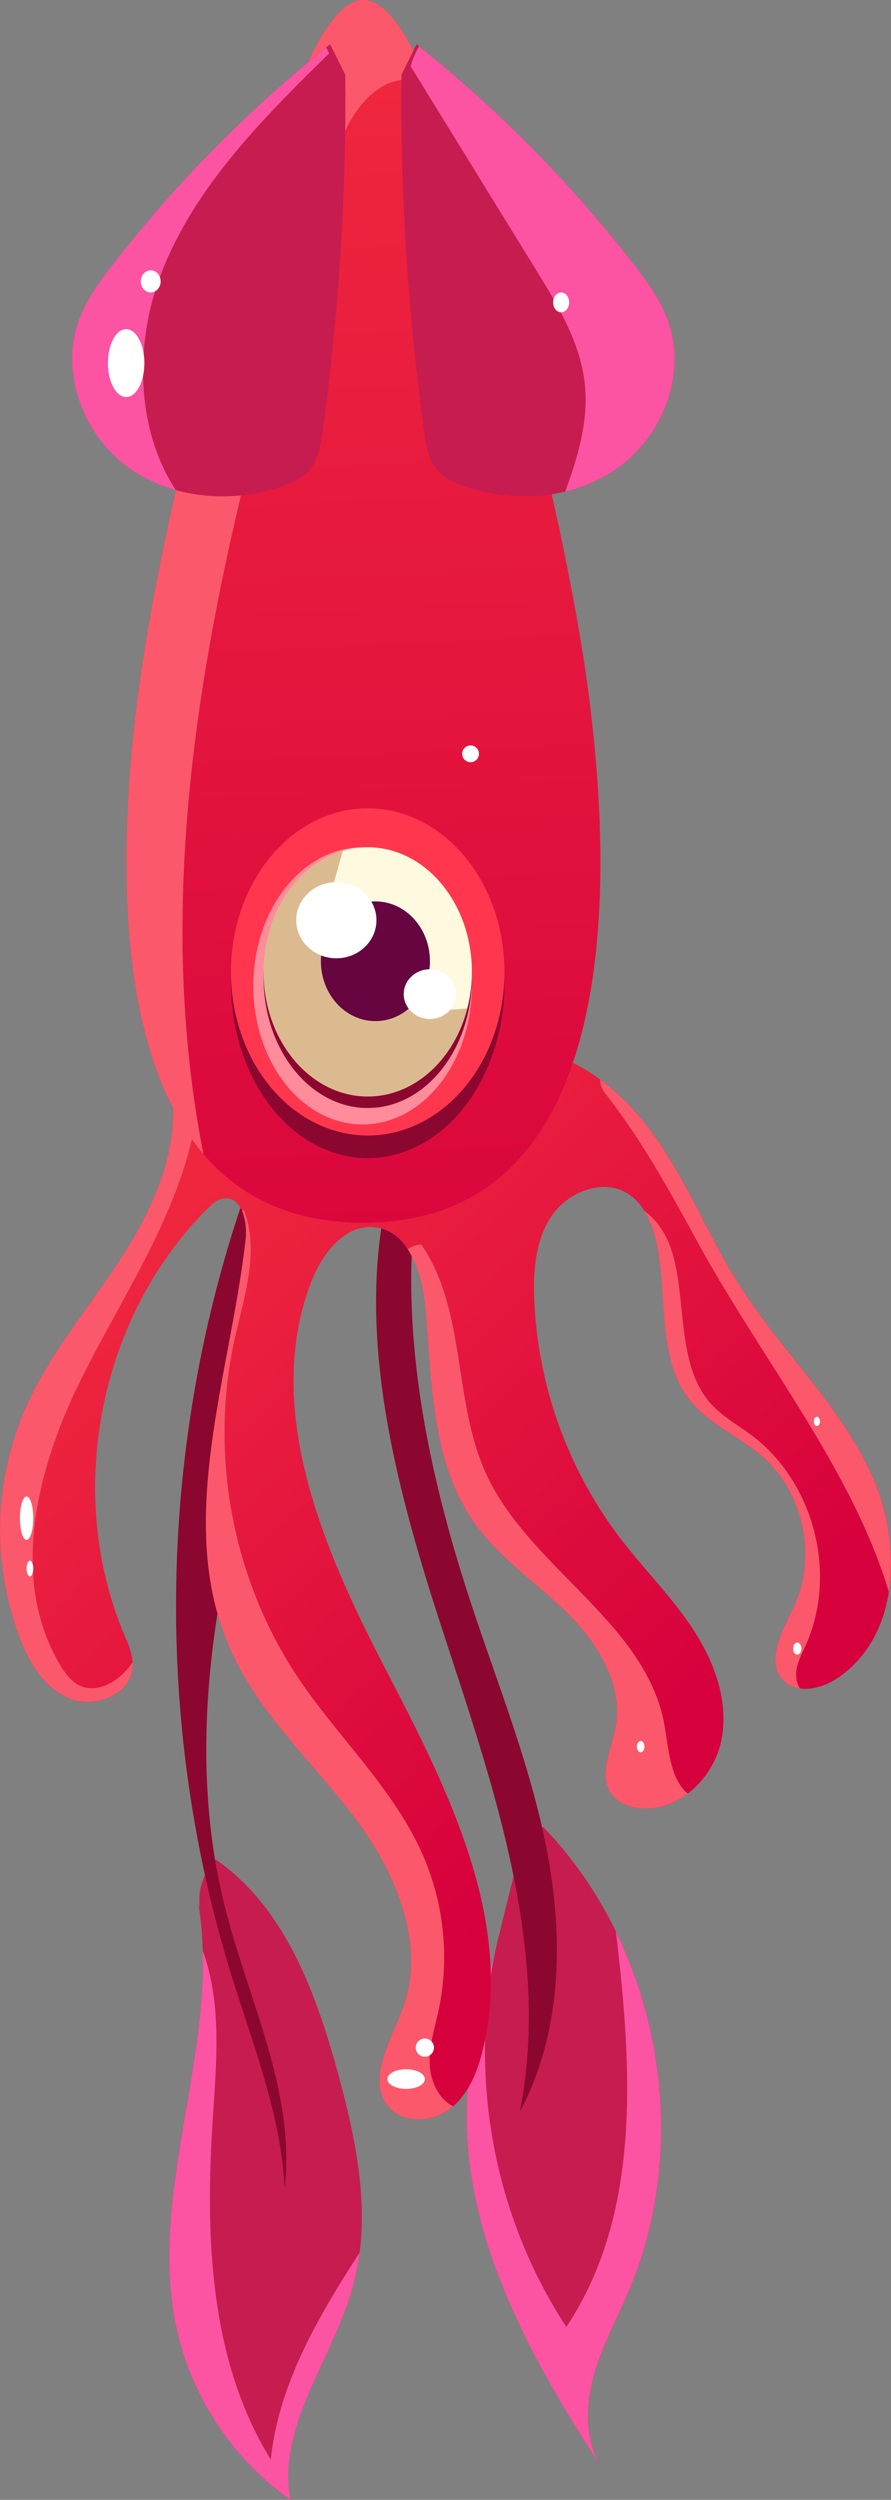 <svg xmlns="http://www.w3.org/2000/svg" xmlns:xlink="http://www.w3.org/1999/xlink" viewBox="0 0 508.92 1426.94"><rect x="0" y="0" width="508.92" height="1426.94" fill="#808080" stroke="none"/><defs><style>.cls-1{fill:#c71c4f;}.cls-2{fill:#fc53a2;}.cls-3{fill:#8c072f;}.cls-4{fill:url(#linear-gradient);}.cls-5{fill:url(#linear-gradient-2);}.cls-6{fill:#fc586b;}.cls-7{fill:#ff364e;}.cls-8{fill:#ff8c9a;}.cls-9{fill:#dbba90;}.cls-10{fill:#fef9df;}.cls-11{fill:#66053f;}.cls-12{fill:#fff;}</style><linearGradient id="linear-gradient" x1="90.14" y1="704.6" x2="375.91" y2="1006.85" gradientUnits="userSpaceOnUse"><stop offset="0" stop-color="#ef263e"/><stop offset="1" stop-color="#d6003d"/></linearGradient><linearGradient id="linear-gradient-2" x1="185.84" y1="49.4" x2="224.31" y2="832.5" xlink:href="#linear-gradient"/></defs><g id="Layer_2" data-name="Layer 2"><g id="icon_8"><path class="cls-1" d="M298,1051.82q-9.33,38.06-18.67,76.09c-5.32,21.67-10.66,43.46-12.25,65.71-5.47,76.43,33.27,148.67,75.29,212.74-8.49-15.27-7.77-34.19-3-51s13.35-32.26,20.12-48.37c36.76-87.39,16.59-195.78-49.14-264.1Z"/><path class="cls-2" d="M323.49,1328.18c-41.82-63.59-56.41-144.4-39.68-218.62l-4.5,18.35c-5.32,21.67-10.66,43.46-12.25,65.71-5.47,76.43,33.27,148.67,75.29,212.74-8.49-15.27-7.77-34.19-3-51s13.35-32.26,20.12-48.37c27.3-64.91,23.18-141.38-7.67-204.43C361,1180.13,366.51,1263.7,323.49,1328.18Z"/><path class="cls-1" d="M113.25,1086.3c13.54,81.06-30.43,164.65-12,244.74a163,163,0,0,0,64.63,95.9c-7.87-42.26,24.35-80.54,35.73-122,11-39.93,2.19-82.43-8.79-122.35-12.61-45.83-30.4-94-69.48-121.09a32.82,32.82,0,0,0-9.15,27.86Z"/><path class="cls-3" d="M157.21,637c-65.34,153.14-74.58,329.5-25.6,488.62,12.51,40.64,28.81,80.88,31,123.35,6.28-55.14-21.08-107.76-34.43-161.62C111,1018.3,117,945.3,133,876s41.67-135.91,64.26-203.36c3.83-11.41,6.88-25.83-2-34Z"/><path class="cls-3" d="M229.38,654.25c-31.71,88.52-6,186.4,23.2,275.78s62.29,183,44.4,275.27c23.52-44.08,25-97,15.95-146.18s-28-95.8-43.66-143.23c-30.71-92.81-49.2-194.68-19-287.65Z"/><path class="cls-4" d="M96.63,614.34c8,34.43-6.28,70.23-25.14,100.12S28.84,771.4,14.55,803.72a174.23,174.23,0,0,0-3.88,129.72c5.48,14.72,14.05,29.71,28.5,35.88S74.29,967.6,75.68,952c.61-6.87-2.41-13.47-5.07-19.83C37,851.63,56.68,751.69,118.4,690c2.73-2.73,5.84-5.53,9.68-5.92,10.19-1,13.38,13.46,12.21,23.63-9.08,79.24-41.13,162.81-8,235.35,16.29,35.62,46.3,62.75,69.91,94s41.42,72.29,27.89,109.05c-7,19.07-21.4,41.87-7.7,56.88,8.68,9.51,25,8.33,35.1.38s15.19-20.7,18.24-33.21c18.22-74.8-20.64-150.24-56.11-218.56S150.2,803.71,177.72,731.81c6.18-16.15,19.33-33.29,36.5-31.25,19.73,2.34,27.1,26.87,28.83,46.67,3.67,42.1,3.39,87.5,27.84,122,14.27,20.14,35.48,34.1,53.05,51.45s32.25,41.26,27.56,65.5c-2.49,12.82-9.92,27.16-2.29,37.76,3.65,5.08,10,7.59,16.26,8.22,22.14,2.25,42.3-17.26,46.61-39.1s-4-44.42-16.19-63-28.16-34.43-41.67-52.11a241.66,241.66,0,0,1-49.08-136.66c-.61-16.41.77-33.8,10.05-47.34S343.88,672.63,358,681c9.23,5.47,14.06,16.14,16.53,26.58,7.36,31.06-.21,67.52,20,92.25,11,13.47,28.09,20.28,41.13,31.77,23.28,20.53,30.94,56.83,17.95,85-6.44,14-16.9,31.6-6.12,42.58,7.91,8.06,21.78,4.87,31.14-1.45,35.93-24.3,37-78.73,18.4-117.92s-51.42-69.66-74.68-106.27c-16.58-26.1-28.19-55.16-45.45-80.81s-42.12-48.6-72.69-53.24c-18.44,32.41-52.88,55.19-89.93,59.48s-75.78-10-101.15-37.32Z"/><path class="cls-5" d="M330.32,357.55c-15.08-86.38-38.41-173.21-67.63-256.88C254.34,76.78,233.43,0,207.55,0s-46.8,76.78-55.14,100.67c-29.23,83.67-52.56,170.5-67.63,256.88C67,459.4,43.06,697.94,207.55,697.94S348.09,459.4,330.32,357.55Z"/><path class="cls-6" d="M187.53,101.47c5.84-19.71,13-41.18,30.53-51.9,7.51-4.6,17.26-5.28,25.82-3C234,22.31,221.5,0,207.55,0c-25.92,0-46.8,76.78-55.14,100.67-29.23,83.67-52.56,170.5-67.63,256.88C71.46,433.83,54.7,586.79,116.22,658.77,79.55,473.17,133.79,282.92,187.53,101.47Z"/><ellipse class="cls-3" cx="210.03" cy="561.22" rx="78.12" ry="99.86"/><ellipse class="cls-7" cx="210.03" cy="554.76" rx="78.12" ry="93.4"/><ellipse class="cls-8" cx="207.11" cy="562.75" rx="62.42" ry="79.12"/><ellipse class="cls-3" cx="210.03" cy="558.04" rx="59.5" ry="74.42"/><ellipse class="cls-9" cx="210.03" cy="554.76" rx="59.5" ry="71.14"/><path class="cls-10" d="M210,483.62a50.6,50.6,0,0,0-14.16,2l-8.47,29.89c-4.34,15.29-7.94,33.88,3.11,45.31,4.59,4.74,11,7.27,17.27,9.22a145.55,145.55,0,0,0,59.14,5.55,84.15,84.15,0,0,0,2.61-20.87C269.53,515.47,242.89,483.62,210,483.62Z"/><ellipse class="cls-11" cx="214.43" cy="548.69" rx="31.14" ry="34.17"/><ellipse class="cls-12" cx="245.57" cy="567.45" rx="14.97" ry="14.2"/><ellipse class="cls-12" cx="192.11" cy="525.26" rx="22.91" ry="21.74"/><path class="cls-1" d="M188.55,25.3a738.4,738.4,0,0,0-124,125.57c-7.73,10-15.31,20.34-19.58,32.22-10.6,29.46,2.4,64.57,27.57,83.19s60.05,21.49,89.55,11c5-1.76,10-4,13.64-7.76,5.89-6.07,7.4-15,8.56-23.41a1385,1385,0,0,0,12.92-203.5Z"/><path class="cls-1" d="M237.94,25.3A738.83,738.83,0,0,1,362,150.87c7.72,10,15.3,20.34,19.57,32.22,10.61,29.46-2.4,64.57-27.57,83.19s-60,21.49-89.55,11c-5-1.76-10-4-13.63-7.76-5.89-6.07-7.41-15-8.56-23.41a1383.66,1383.66,0,0,1-12.93-203.5Z"/><path class="cls-2" d="M188,30.49l-1.7-3.36A738,738,0,0,0,64.51,150.87c-7.73,10-15.31,20.34-19.58,32.22-10.6,29.46,2.4,64.57,27.57,83.19a85.3,85.3,0,0,0,27.94,13.45c-23-35-23.75-84.24-8.08-124.35C111.59,106.15,150.26,67.49,188,30.49Z"/><path class="cls-2" d="M354,266.28c25.17-18.62,38.18-53.73,27.57-83.19-4.27-11.88-11.85-22.24-19.57-32.22A737.92,737.92,0,0,0,239.41,26.49a46,46,0,0,0-5.62,14.56l.81-3.12,71.64,116.24c12.61,20.46,25.54,41.85,27.87,65.77,2,20.66-4.09,41-11.27,60.65A86.08,86.08,0,0,0,354,266.28Z"/><ellipse class="cls-12" cx="72.06" cy="207.26" rx="10.41" ry="19.39"/><path class="cls-12" d="M91.75,160.62c0,3.49-2.54,6.31-5.67,6.31s-5.67-2.82-5.67-6.31,2.54-6.3,5.67-6.3S91.75,157.14,91.75,160.62Z"/><ellipse class="cls-12" cx="320.51" cy="172.6" rx="4.58" ry="5.67"/><circle class="cls-12" cx="268.77" cy="430.29" r="4.8"/><path class="cls-6" d="M68.85,956.64c-6.16,5.43-15,9-22.62,5.82-5.15-2.14-8.7-6.89-11.59-11.66C6,903.55,20,842,43.94,792.24s57.39-96.33,67.5-150.64l-2.69,1.4c-2.5-5.28-5.29-10.82-10-14.13,1.82,29.81-11,59.88-27.23,85.59-18.87,29.89-42.65,56.94-56.94,89.26a174.18,174.18,0,0,0-3.88,129.72c5.48,14.72,14.05,29.71,28.5,35.88S74.29,967.6,75.68,952a21,21,0,0,0,0-3.07A43.28,43.28,0,0,1,68.85,956.64Z"/><path class="cls-6" d="M258.81,1202.3c-8.29-4.21-12.89-14.26-13.34-23.76-.51-10.52,2.84-20.77,5.05-31.06a145.91,145.91,0,0,0-8.58-87.66c-16.54-38.43-48.65-67.69-71.87-102.49-37.22-55.79-50.58-127-36.13-192.44,5.44-24.63,14.53-50.73,5.33-74.2-.37.15-.71.35-1.07.51,2.12,4.83,2.7,11.26,2.09,16.54-9.08,79.24-41.13,162.81-8,235.35,16.29,35.62,46.3,62.75,69.91,94s41.42,72.29,27.89,109.05c-7,19.07-21.4,41.87-7.7,56.88,8.68,9.51,25,8.33,35.1.38C258,1203.05,258.38,1202.67,258.81,1202.3Z"/><path class="cls-6" d="M342.9,617.63c.25,3.17,2.32,5.87,4.27,8.39,20.05,25.92,35.87,54.81,51.6,83.56,36.3,66.36,88,129.25,108.9,199.07,3.57-22.69-.75-47.92-10.66-68.82-18.59-39.19-51.42-69.66-74.68-106.27-16.58-26.1-28.19-55.16-45.45-80.81-9.24-13.74-20.66-26.69-34-36.48A8.81,8.81,0,0,0,342.9,617.63Z"/><path class="cls-6" d="M240.58,710.35a14.3,14.3,0,0,0-7.67,2.72c6.19,9.43,9.13,22.6,10.14,34.16,3.67,42.1,3.39,87.5,27.84,122,14.27,20.14,35.48,34.1,53.05,51.45s32.25,41.26,27.56,65.5c-2.49,12.82-9.92,27.16-2.29,37.76,3.65,5.08,10,7.59,16.26,8.22,9.94,1,19.48-2.38,27.37-8.38-10.26-8.57-10.84-25.61-13.41-39.59-10.76-58.47-77.57-89.43-102.06-143.6C258.66,799.17,266.41,747.71,240.58,710.35Z"/><path class="cls-6" d="M447.47,959.2a16,16,0,0,0,9.42,4.58,14.82,14.82,0,0,1-2.09-6.09c-.69-6.39,2.63-12.41,5.29-18.26,18.48-40.64,5-93.28-30.66-120.08-8-6-16.9-10.83-23.52-18.25-26.46-29.69-6.36-87.19-37.8-109.8a55.55,55.55,0,0,1,6.42,16.28c7.36,31.06-.21,67.52,20,92.25,11,13.47,28.09,20.28,41.13,31.77,23.28,20.53,30.94,56.83,17.95,85C447.15,930.59,436.69,948.22,447.47,959.2Z"/><circle class="cls-12" cx="242.66" cy="1168.79" r="5.2"/><path class="cls-12" d="M368.11,997c0,1.79-1,3.25-2.18,3.25s-2.18-1.46-2.18-3.25,1-3.26,2.18-3.26S368.11,995.18,368.11,997Z"/><ellipse class="cls-12" cx="455.38" cy="941.04" rx="2.36" ry="3.47"/><path class="cls-12" d="M242.66,1186.75c0,3.1-4.79,5.61-10.69,5.61s-10.7-2.51-10.7-5.61,4.79-5.62,10.7-5.62S242.66,1183.64,242.66,1186.75Z"/><path class="cls-12" d="M19,866.6c0,6.84-1.71,12.39-3.81,12.39s-3.81-5.55-3.81-12.39,1.71-12.4,3.81-12.4S19,859.75,19,866.6Z"/><path class="cls-12" d="M19,895.33c0,2.48-.86,4.48-1.91,4.48s-1.9-2-1.9-4.48.85-4.47,1.9-4.47S19,892.86,19,895.33Z"/><path class="cls-12" d="M468.37,811.34c0,1.47-.79,2.66-1.77,2.66s-1.76-1.19-1.76-2.66.79-2.66,1.76-2.66S468.37,809.87,468.37,811.34Z"/><path class="cls-2" d="M205.4,1285.78c-23.59,36.59-46.31,75.08-50.73,118.14-35.47-57.42-37.5-129-33-196.38,2.1-31.49,4.89-65.11-5.88-94,2,72.44-30.9,146.36-14.52,217.51a163,163,0,0,0,64.63,95.9c-7.87-42.26,24.35-80.54,35.73-122A136.5,136.5,0,0,0,205.4,1285.78Z"/></g></g></svg>